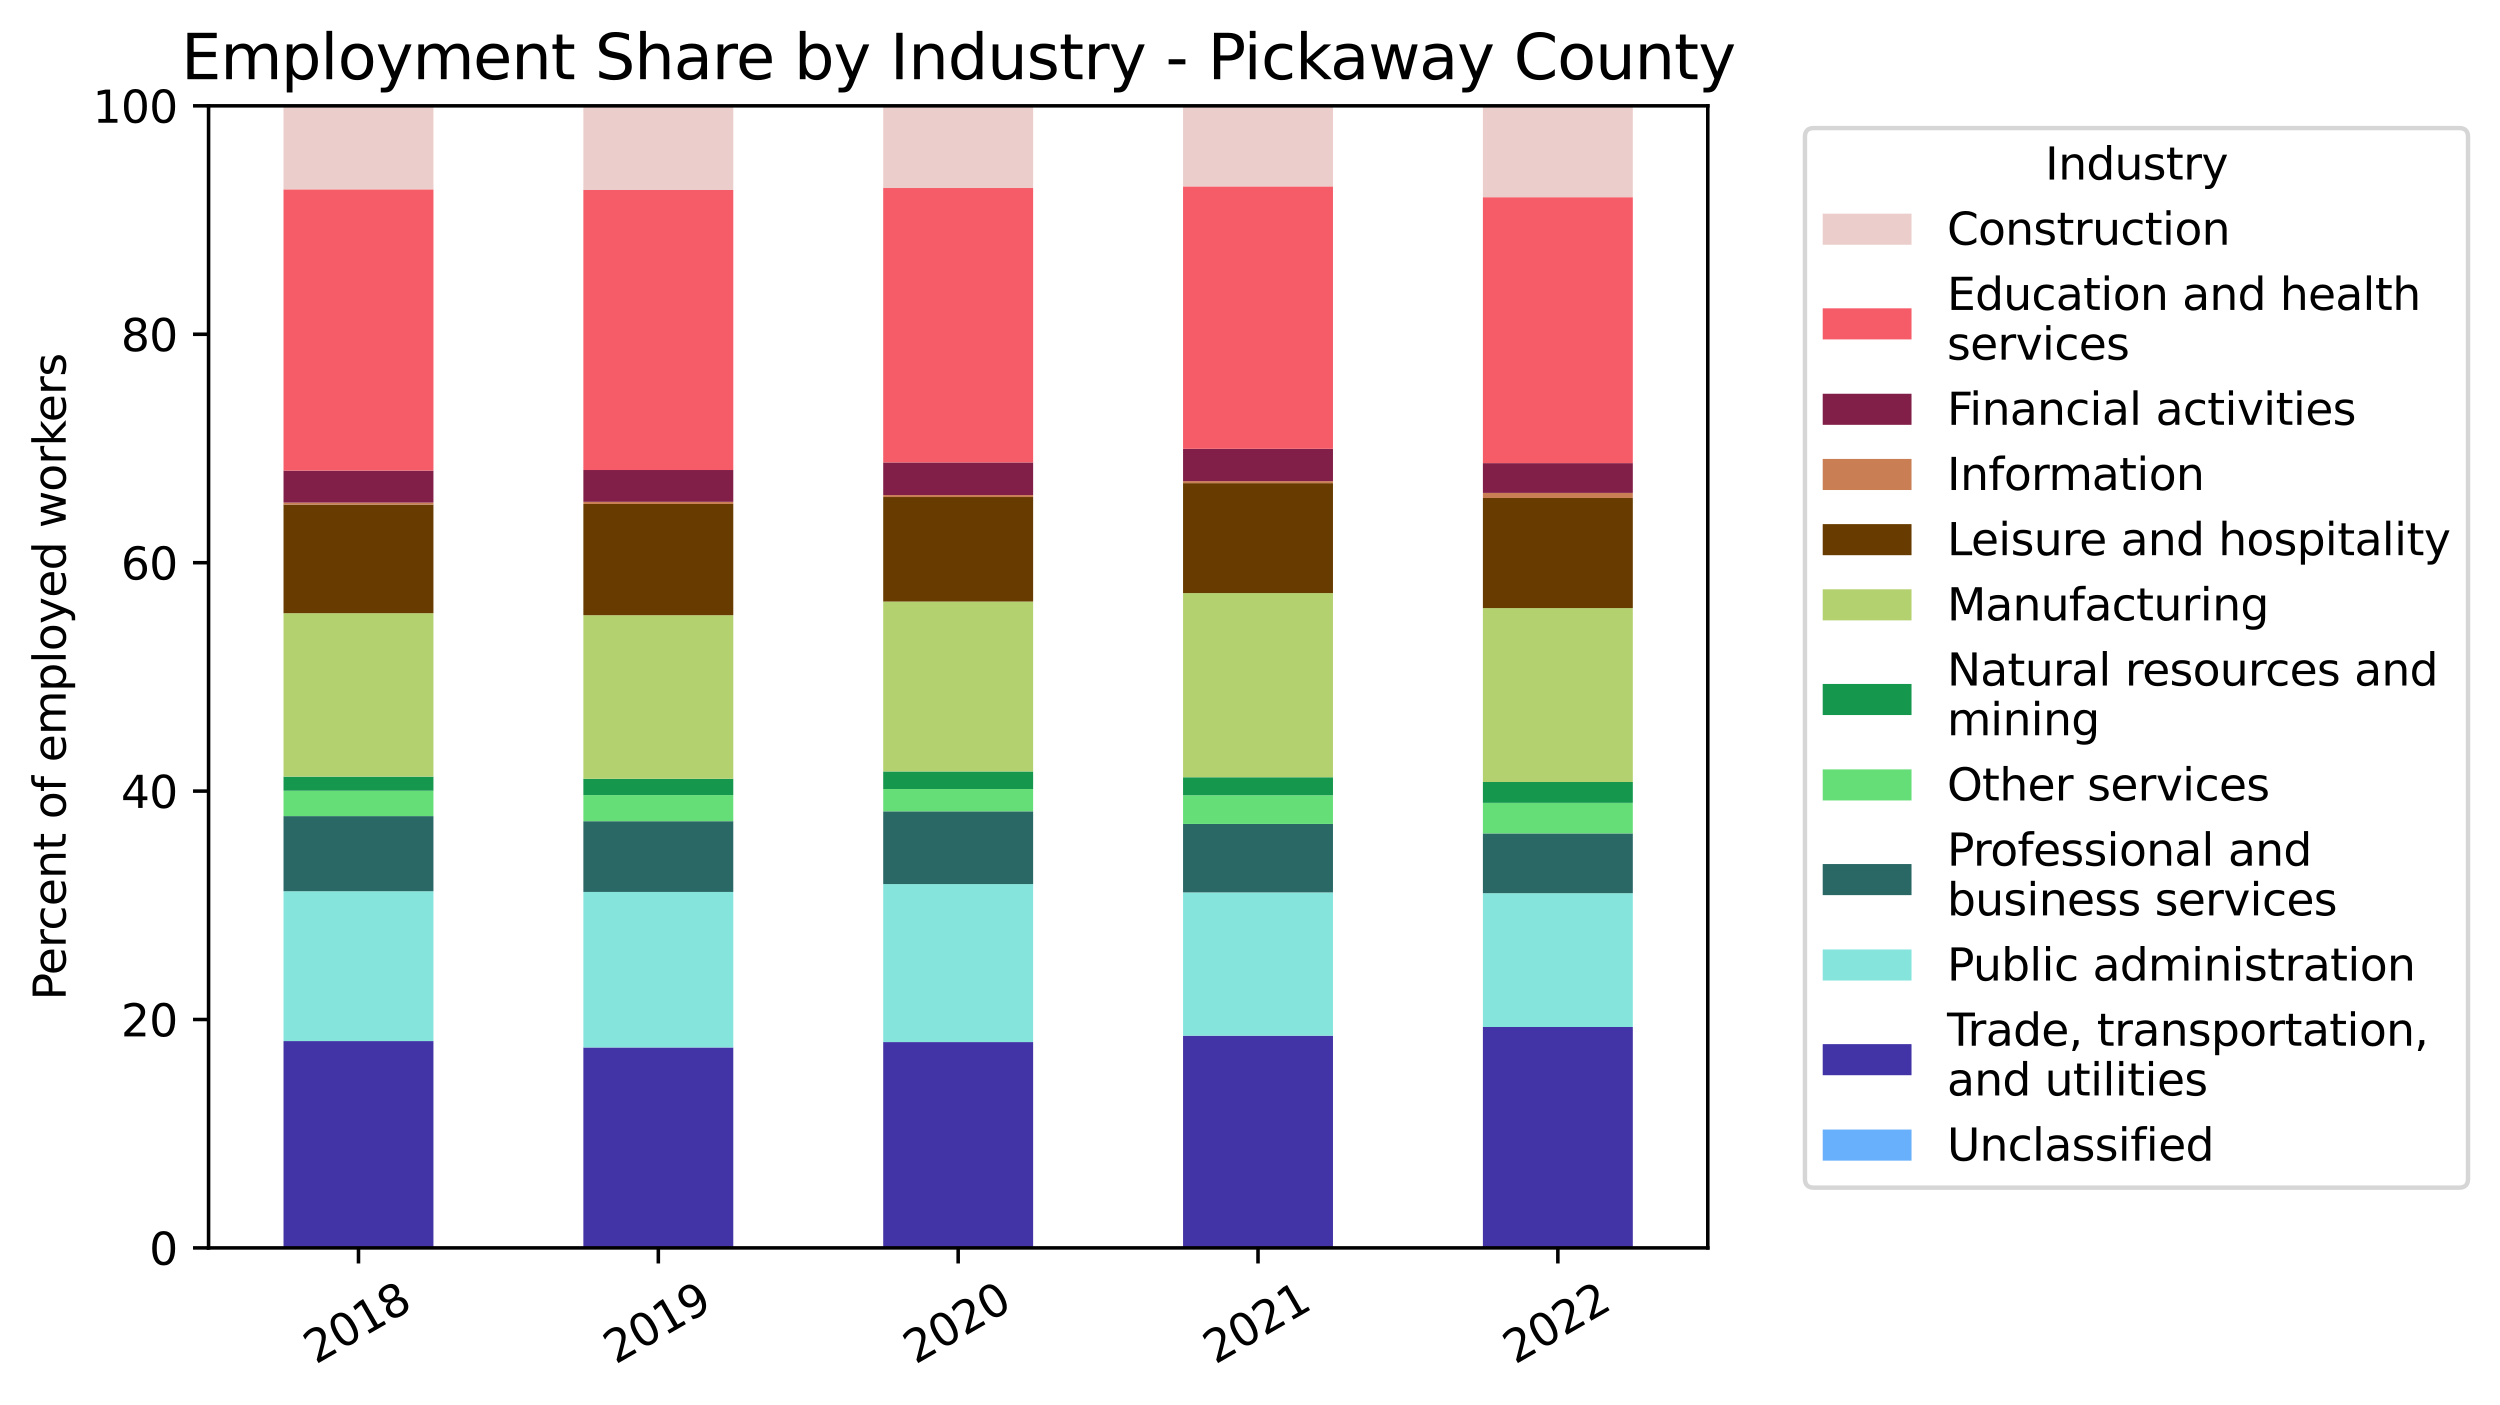 <?xml version="1.0" encoding="utf-8" standalone="no"?>
<!DOCTYPE svg PUBLIC "-//W3C//DTD SVG 1.1//EN"
  "http://www.w3.org/Graphics/SVG/1.1/DTD/svg11.dtd">
<svg xmlns:xlink="http://www.w3.org/1999/xlink" width="562.976pt" height="316.325pt" viewBox="0 0 562.976 316.325" xmlns="http://www.w3.org/2000/svg" version="1.1">
 <defs>
  <style type="text/css">*{stroke-linejoin: round; stroke-linecap: butt}</style>
 </defs>
 <g id="figure_1">
  <g id="patch_1">
   <path d="M 0 316.325 
L 562.976 316.325 
L 562.976 0 
L 0 0 
z
" style="fill: #ffffff"/>
  </g>
  <g id="axes_1">
   <g id="patch_2">
    <path d="M 46.966 281.018 
L 384.576 281.018 
L 384.576 23.838 
L 46.966 23.838 
z
" style="fill: #ffffff"/>
   </g>
   <g id="patch_3">
    <path d="M 63.846 281.018 
L 97.607 281.018 
L 97.607 281.018 
L 63.846 281.018 
z
" clip-path="url(#pd33da273f5)" style="fill: #68affc"/>
   </g>
   <g id="patch_4">
    <path d="M 131.368 281.018 
L 165.129 281.018 
L 165.129 281.018 
L 131.368 281.018 
z
" clip-path="url(#pd33da273f5)" style="fill: #68affc"/>
   </g>
   <g id="patch_5">
    <path d="M 198.89 281.018 
L 232.651 281.018 
L 232.651 281.018 
L 198.89 281.018 
z
" clip-path="url(#pd33da273f5)" style="fill: #68affc"/>
   </g>
   <g id="patch_6">
    <path d="M 266.412 281.018 
L 300.173 281.018 
L 300.173 281.018 
L 266.412 281.018 
z
" clip-path="url(#pd33da273f5)" style="fill: #68affc"/>
   </g>
   <g id="patch_7">
    <path d="M 333.934 281.018 
L 367.695 281.018 
L 367.695 280.845 
L 333.934 280.845 
z
" clip-path="url(#pd33da273f5)" style="fill: #68affc"/>
   </g>
   <g id="patch_8">
    <path d="M 63.846 281.018 
L 97.607 281.018 
L 97.607 234.438 
L 63.846 234.438 
z
" clip-path="url(#pd33da273f5)" style="fill: #4233a6"/>
   </g>
   <g id="patch_9">
    <path d="M 131.368 281.018 
L 165.129 281.018 
L 165.129 235.875 
L 131.368 235.875 
z
" clip-path="url(#pd33da273f5)" style="fill: #4233a6"/>
   </g>
   <g id="patch_10">
    <path d="M 198.89 281.018 
L 232.651 281.018 
L 232.651 234.667 
L 198.89 234.667 
z
" clip-path="url(#pd33da273f5)" style="fill: #4233a6"/>
   </g>
   <g id="patch_11">
    <path d="M 266.412 281.018 
L 300.173 281.018 
L 300.173 233.227 
L 266.412 233.227 
z
" clip-path="url(#pd33da273f5)" style="fill: #4233a6"/>
   </g>
   <g id="patch_12">
    <path d="M 333.934 280.845 
L 367.695 280.845 
L 367.695 231.27 
L 333.934 231.27 
z
" clip-path="url(#pd33da273f5)" style="fill: #4233a6"/>
   </g>
   <g id="patch_13">
    <path d="M 63.846 234.438 
L 97.607 234.438 
L 97.607 200.697 
L 63.846 200.697 
z
" clip-path="url(#pd33da273f5)" style="fill: #85e5dd"/>
   </g>
   <g id="patch_14">
    <path d="M 131.368 235.875 
L 165.129 235.875 
L 165.129 200.855 
L 131.368 200.855 
z
" clip-path="url(#pd33da273f5)" style="fill: #85e5dd"/>
   </g>
   <g id="patch_15">
    <path d="M 198.89 234.667 
L 232.651 234.667 
L 232.651 199.087 
L 198.89 199.087 
z
" clip-path="url(#pd33da273f5)" style="fill: #85e5dd"/>
   </g>
   <g id="patch_16">
    <path d="M 266.412 233.227 
L 300.173 233.227 
L 300.173 200.962 
L 266.412 200.962 
z
" clip-path="url(#pd33da273f5)" style="fill: #85e5dd"/>
   </g>
   <g id="patch_17">
    <path d="M 333.934 231.27 
L 367.695 231.27 
L 367.695 201.137 
L 333.934 201.137 
z
" clip-path="url(#pd33da273f5)" style="fill: #85e5dd"/>
   </g>
   <g id="patch_18">
    <path d="M 63.846 200.697 
L 97.607 200.697 
L 97.607 183.78 
L 63.846 183.78 
z
" clip-path="url(#pd33da273f5)" style="fill: #2a6866"/>
   </g>
   <g id="patch_19">
    <path d="M 131.368 200.855 
L 165.129 200.855 
L 165.129 184.927 
L 131.368 184.927 
z
" clip-path="url(#pd33da273f5)" style="fill: #2a6866"/>
   </g>
   <g id="patch_20">
    <path d="M 198.89 199.087 
L 232.651 199.087 
L 232.651 182.7 
L 198.89 182.7 
z
" clip-path="url(#pd33da273f5)" style="fill: #2a6866"/>
   </g>
   <g id="patch_21">
    <path d="M 266.412 200.962 
L 300.173 200.962 
L 300.173 185.544 
L 266.412 185.544 
z
" clip-path="url(#pd33da273f5)" style="fill: #2a6866"/>
   </g>
   <g id="patch_22">
    <path d="M 333.934 201.137 
L 367.695 201.137 
L 367.695 187.673 
L 333.934 187.673 
z
" clip-path="url(#pd33da273f5)" style="fill: #2a6866"/>
   </g>
   <g id="patch_23">
    <path d="M 63.846 183.78 
L 97.607 183.78 
L 97.607 178.061 
L 63.846 178.061 
z
" clip-path="url(#pd33da273f5)" style="fill: #66de78"/>
   </g>
   <g id="patch_24">
    <path d="M 131.368 184.927 
L 165.129 184.927 
L 165.129 179.047 
L 131.368 179.047 
z
" clip-path="url(#pd33da273f5)" style="fill: #66de78"/>
   </g>
   <g id="patch_25">
    <path d="M 198.89 182.7 
L 232.651 182.7 
L 232.651 177.681 
L 198.89 177.681 
z
" clip-path="url(#pd33da273f5)" style="fill: #66de78"/>
   </g>
   <g id="patch_26">
    <path d="M 266.412 185.544 
L 300.173 185.544 
L 300.173 179.083 
L 266.412 179.083 
z
" clip-path="url(#pd33da273f5)" style="fill: #66de78"/>
   </g>
   <g id="patch_27">
    <path d="M 333.934 187.673 
L 367.695 187.673 
L 367.695 180.794 
L 333.934 180.794 
z
" clip-path="url(#pd33da273f5)" style="fill: #66de78"/>
   </g>
   <g id="patch_28">
    <path d="M 63.846 178.061 
L 97.607 178.061 
L 97.607 174.888 
L 63.846 174.888 
z
" clip-path="url(#pd33da273f5)" style="fill: #15974d"/>
   </g>
   <g id="patch_29">
    <path d="M 131.368 179.047 
L 165.129 179.047 
L 165.129 175.381 
L 131.368 175.381 
z
" clip-path="url(#pd33da273f5)" style="fill: #15974d"/>
   </g>
   <g id="patch_30">
    <path d="M 198.89 177.681 
L 232.651 177.681 
L 232.651 173.719 
L 198.89 173.719 
z
" clip-path="url(#pd33da273f5)" style="fill: #15974d"/>
   </g>
   <g id="patch_31">
    <path d="M 266.412 179.083 
L 300.173 179.083 
L 300.173 175.03 
L 266.412 175.03 
z
" clip-path="url(#pd33da273f5)" style="fill: #15974d"/>
   </g>
   <g id="patch_32">
    <path d="M 333.934 180.794 
L 367.695 180.794 
L 367.695 176.098 
L 333.934 176.098 
z
" clip-path="url(#pd33da273f5)" style="fill: #15974d"/>
   </g>
   <g id="patch_33">
    <path d="M 63.846 174.888 
L 97.607 174.888 
L 97.607 138.085 
L 63.846 138.085 
z
" clip-path="url(#pd33da273f5)" style="fill: #b4d170"/>
   </g>
   <g id="patch_34">
    <path d="M 131.368 175.381 
L 165.129 175.381 
L 165.129 138.537 
L 131.368 138.537 
z
" clip-path="url(#pd33da273f5)" style="fill: #b4d170"/>
   </g>
   <g id="patch_35">
    <path d="M 198.89 173.719 
L 232.651 173.719 
L 232.651 135.465 
L 198.89 135.465 
z
" clip-path="url(#pd33da273f5)" style="fill: #b4d170"/>
   </g>
   <g id="patch_36">
    <path d="M 266.412 175.03 
L 300.173 175.03 
L 300.173 133.554 
L 266.412 133.554 
z
" clip-path="url(#pd33da273f5)" style="fill: #b4d170"/>
   </g>
   <g id="patch_37">
    <path d="M 333.934 176.098 
L 367.695 176.098 
L 367.695 136.937 
L 333.934 136.937 
z
" clip-path="url(#pd33da273f5)" style="fill: #b4d170"/>
   </g>
   <g id="patch_38">
    <path d="M 63.846 138.085 
L 97.607 138.085 
L 97.607 113.623 
L 63.846 113.623 
z
" clip-path="url(#pd33da273f5)" style="fill: #683c00"/>
   </g>
   <g id="patch_39">
    <path d="M 131.368 138.537 
L 165.129 138.537 
L 165.129 113.491 
L 131.368 113.491 
z
" clip-path="url(#pd33da273f5)" style="fill: #683c00"/>
   </g>
   <g id="patch_40">
    <path d="M 198.89 135.465 
L 232.651 135.465 
L 232.651 111.924 
L 198.89 111.924 
z
" clip-path="url(#pd33da273f5)" style="fill: #683c00"/>
   </g>
   <g id="patch_41">
    <path d="M 266.412 133.554 
L 300.173 133.554 
L 300.173 108.799 
L 266.412 108.799 
z
" clip-path="url(#pd33da273f5)" style="fill: #683c00"/>
   </g>
   <g id="patch_42">
    <path d="M 333.934 136.937 
L 367.695 136.937 
L 367.695 112.141 
L 333.934 112.141 
z
" clip-path="url(#pd33da273f5)" style="fill: #683c00"/>
   </g>
   <g id="patch_43">
    <path d="M 63.846 113.623 
L 97.607 113.623 
L 97.607 113.18 
L 63.846 113.18 
z
" clip-path="url(#pd33da273f5)" style="fill: #ca7e54"/>
   </g>
   <g id="patch_44">
    <path d="M 131.368 113.491 
L 165.129 113.491 
L 165.129 113.007 
L 131.368 113.007 
z
" clip-path="url(#pd33da273f5)" style="fill: #ca7e54"/>
   </g>
   <g id="patch_45">
    <path d="M 198.89 111.924 
L 232.651 111.924 
L 232.651 111.481 
L 198.89 111.481 
z
" clip-path="url(#pd33da273f5)" style="fill: #ca7e54"/>
   </g>
   <g id="patch_46">
    <path d="M 266.412 108.799 
L 300.173 108.799 
L 300.173 108.346 
L 266.412 108.346 
z
" clip-path="url(#pd33da273f5)" style="fill: #ca7e54"/>
   </g>
   <g id="patch_47">
    <path d="M 333.934 112.141 
L 367.695 112.141 
L 367.695 110.997 
L 333.934 110.997 
z
" clip-path="url(#pd33da273f5)" style="fill: #ca7e54"/>
   </g>
   <g id="patch_48">
    <path d="M 63.846 113.18 
L 97.607 113.18 
L 97.607 105.967 
L 63.846 105.967 
z
" clip-path="url(#pd33da273f5)" style="fill: #821f48"/>
   </g>
   <g id="patch_49">
    <path d="M 131.368 113.007 
L 165.129 113.007 
L 165.129 105.843 
L 131.368 105.843 
z
" clip-path="url(#pd33da273f5)" style="fill: #821f48"/>
   </g>
   <g id="patch_50">
    <path d="M 198.89 111.481 
L 232.651 111.481 
L 232.651 104.135 
L 198.89 104.135 
z
" clip-path="url(#pd33da273f5)" style="fill: #821f48"/>
   </g>
   <g id="patch_51">
    <path d="M 266.412 108.346 
L 300.173 108.346 
L 300.173 101.072 
L 266.412 101.072 
z
" clip-path="url(#pd33da273f5)" style="fill: #821f48"/>
   </g>
   <g id="patch_52">
    <path d="M 333.934 110.997 
L 367.695 110.997 
L 367.695 104.291 
L 333.934 104.291 
z
" clip-path="url(#pd33da273f5)" style="fill: #821f48"/>
   </g>
   <g id="patch_53">
    <path d="M 63.846 105.967 
L 97.607 105.967 
L 97.607 42.636 
L 63.846 42.636 
z
" clip-path="url(#pd33da273f5)" style="fill: #f65b68"/>
   </g>
   <g id="patch_54">
    <path d="M 131.368 105.843 
L 165.129 105.843 
L 165.129 42.781 
L 131.368 42.781 
z
" clip-path="url(#pd33da273f5)" style="fill: #f65b68"/>
   </g>
   <g id="patch_55">
    <path d="M 198.89 104.135 
L 232.651 104.135 
L 232.651 42.34 
L 198.89 42.34 
z
" clip-path="url(#pd33da273f5)" style="fill: #f65b68"/>
   </g>
   <g id="patch_56">
    <path d="M 266.412 101.072 
L 300.173 101.072 
L 300.173 41.97 
L 266.412 41.97 
z
" clip-path="url(#pd33da273f5)" style="fill: #f65b68"/>
   </g>
   <g id="patch_57">
    <path d="M 333.934 104.291 
L 367.695 104.291 
L 367.695 44.406 
L 333.934 44.406 
z
" clip-path="url(#pd33da273f5)" style="fill: #f65b68"/>
   </g>
   <g id="patch_58">
    <path d="M 63.846 42.636 
L 97.607 42.636 
L 97.607 23.838 
L 63.846 23.838 
z
" clip-path="url(#pd33da273f5)" style="fill: #ebcecb"/>
   </g>
   <g id="patch_59">
    <path d="M 131.368 42.781 
L 165.129 42.781 
L 165.129 23.838 
L 131.368 23.838 
z
" clip-path="url(#pd33da273f5)" style="fill: #ebcecb"/>
   </g>
   <g id="patch_60">
    <path d="M 198.89 42.34 
L 232.651 42.34 
L 232.651 23.838 
L 198.89 23.838 
z
" clip-path="url(#pd33da273f5)" style="fill: #ebcecb"/>
   </g>
   <g id="patch_61">
    <path d="M 266.412 41.97 
L 300.173 41.97 
L 300.173 23.838 
L 266.412 23.838 
z
" clip-path="url(#pd33da273f5)" style="fill: #ebcecb"/>
   </g>
   <g id="patch_62">
    <path d="M 333.934 44.406 
L 367.695 44.406 
L 367.695 23.838 
L 333.934 23.838 
z
" clip-path="url(#pd33da273f5)" style="fill: #ebcecb"/>
   </g>
   <g id="matplotlib.axis_1">
    <g id="xtick_1">
     <g id="line2d_1">
      <defs>
       <path id="m35b02d4e5d" d="M 0 0 
L 0 3.5 
" style="stroke: #000000; stroke-width: 0.8"/>
      </defs>
      <g>
       <use xlink:href="#m35b02d4e5d" x="80.727" y="281.018" style="stroke: #000000; stroke-width: 0.8"/>
      </g>
     </g>
     <g id="text_1">
      <!-- 2018 -->
      <g transform="translate(71.086 307.324) rotate(-30) scale(0.1 -0.1)">
       <defs>
        <path id="DejaVuSans-32" d="M 1228 531 
L 3431 531 
L 3431 0 
L 469 0 
L 469 531 
Q 828 903 1448 1529 
Q 2069 2156 2228 2338 
Q 2531 2678 2651 2914 
Q 2772 3150 2772 3378 
Q 2772 3750 2511 3984 
Q 2250 4219 1831 4219 
Q 1534 4219 1204 4116 
Q 875 4013 500 3803 
L 500 4441 
Q 881 4594 1212 4672 
Q 1544 4750 1819 4750 
Q 2544 4750 2975 4387 
Q 3406 4025 3406 3419 
Q 3406 3131 3298 2873 
Q 3191 2616 2906 2266 
Q 2828 2175 2409 1742 
Q 1991 1309 1228 531 
z
" transform="scale(0.016)"/>
        <path id="DejaVuSans-30" d="M 2034 4250 
Q 1547 4250 1301 3770 
Q 1056 3291 1056 2328 
Q 1056 1369 1301 889 
Q 1547 409 2034 409 
Q 2525 409 2770 889 
Q 3016 1369 3016 2328 
Q 3016 3291 2770 3770 
Q 2525 4250 2034 4250 
z
M 2034 4750 
Q 2819 4750 3233 4129 
Q 3647 3509 3647 2328 
Q 3647 1150 3233 529 
Q 2819 -91 2034 -91 
Q 1250 -91 836 529 
Q 422 1150 422 2328 
Q 422 3509 836 4129 
Q 1250 4750 2034 4750 
z
" transform="scale(0.016)"/>
        <path id="DejaVuSans-31" d="M 794 531 
L 1825 531 
L 1825 4091 
L 703 3866 
L 703 4441 
L 1819 4666 
L 2450 4666 
L 2450 531 
L 3481 531 
L 3481 0 
L 794 0 
L 794 531 
z
" transform="scale(0.016)"/>
        <path id="DejaVuSans-38" d="M 2034 2216 
Q 1584 2216 1326 1975 
Q 1069 1734 1069 1313 
Q 1069 891 1326 650 
Q 1584 409 2034 409 
Q 2484 409 2743 651 
Q 3003 894 3003 1313 
Q 3003 1734 2745 1975 
Q 2488 2216 2034 2216 
z
M 1403 2484 
Q 997 2584 770 2862 
Q 544 3141 544 3541 
Q 544 4100 942 4425 
Q 1341 4750 2034 4750 
Q 2731 4750 3128 4425 
Q 3525 4100 3525 3541 
Q 3525 3141 3298 2862 
Q 3072 2584 2669 2484 
Q 3125 2378 3379 2068 
Q 3634 1759 3634 1313 
Q 3634 634 3220 271 
Q 2806 -91 2034 -91 
Q 1263 -91 848 271 
Q 434 634 434 1313 
Q 434 1759 690 2068 
Q 947 2378 1403 2484 
z
M 1172 3481 
Q 1172 3119 1398 2916 
Q 1625 2713 2034 2713 
Q 2441 2713 2670 2916 
Q 2900 3119 2900 3481 
Q 2900 3844 2670 4047 
Q 2441 4250 2034 4250 
Q 1625 4250 1398 4047 
Q 1172 3844 1172 3481 
z
" transform="scale(0.016)"/>
       </defs>
       <use xlink:href="#DejaVuSans-32"/>
       <use xlink:href="#DejaVuSans-30" x="63.623"/>
       <use xlink:href="#DejaVuSans-31" x="127.246"/>
       <use xlink:href="#DejaVuSans-38" x="190.869"/>
      </g>
     </g>
    </g>
    <g id="xtick_2">
     <g id="line2d_2">
      <g>
       <use xlink:href="#m35b02d4e5d" x="148.249" y="281.018" style="stroke: #000000; stroke-width: 0.8"/>
      </g>
     </g>
     <g id="text_2">
      <!-- 2019 -->
      <g transform="translate(138.608 307.324) rotate(-30) scale(0.1 -0.1)">
       <defs>
        <path id="DejaVuSans-39" d="M 703 97 
L 703 672 
Q 941 559 1184 500 
Q 1428 441 1663 441 
Q 2288 441 2617 861 
Q 2947 1281 2994 2138 
Q 2813 1869 2534 1725 
Q 2256 1581 1919 1581 
Q 1219 1581 811 2004 
Q 403 2428 403 3163 
Q 403 3881 828 4315 
Q 1253 4750 1959 4750 
Q 2769 4750 3195 4129 
Q 3622 3509 3622 2328 
Q 3622 1225 3098 567 
Q 2575 -91 1691 -91 
Q 1453 -91 1209 -44 
Q 966 3 703 97 
z
M 1959 2075 
Q 2384 2075 2632 2365 
Q 2881 2656 2881 3163 
Q 2881 3666 2632 3958 
Q 2384 4250 1959 4250 
Q 1534 4250 1286 3958 
Q 1038 3666 1038 3163 
Q 1038 2656 1286 2365 
Q 1534 2075 1959 2075 
z
" transform="scale(0.016)"/>
       </defs>
       <use xlink:href="#DejaVuSans-32"/>
       <use xlink:href="#DejaVuSans-30" x="63.623"/>
       <use xlink:href="#DejaVuSans-31" x="127.246"/>
       <use xlink:href="#DejaVuSans-39" x="190.869"/>
      </g>
     </g>
    </g>
    <g id="xtick_3">
     <g id="line2d_3">
      <g>
       <use xlink:href="#m35b02d4e5d" x="215.771" y="281.018" style="stroke: #000000; stroke-width: 0.8"/>
      </g>
     </g>
     <g id="text_3">
      <!-- 2020 -->
      <g transform="translate(206.13 307.324) rotate(-30) scale(0.1 -0.1)">
       <use xlink:href="#DejaVuSans-32"/>
       <use xlink:href="#DejaVuSans-30" x="63.623"/>
       <use xlink:href="#DejaVuSans-32" x="127.246"/>
       <use xlink:href="#DejaVuSans-30" x="190.869"/>
      </g>
     </g>
    </g>
    <g id="xtick_4">
     <g id="line2d_4">
      <g>
       <use xlink:href="#m35b02d4e5d" x="283.293" y="281.018" style="stroke: #000000; stroke-width: 0.8"/>
      </g>
     </g>
     <g id="text_4">
      <!-- 2021 -->
      <g transform="translate(273.652 307.324) rotate(-30) scale(0.1 -0.1)">
       <use xlink:href="#DejaVuSans-32"/>
       <use xlink:href="#DejaVuSans-30" x="63.623"/>
       <use xlink:href="#DejaVuSans-32" x="127.246"/>
       <use xlink:href="#DejaVuSans-31" x="190.869"/>
      </g>
     </g>
    </g>
    <g id="xtick_5">
     <g id="line2d_5">
      <g>
       <use xlink:href="#m35b02d4e5d" x="350.815" y="281.018" style="stroke: #000000; stroke-width: 0.8"/>
      </g>
     </g>
     <g id="text_5">
      <!-- 2022 -->
      <g transform="translate(341.174 307.324) rotate(-30) scale(0.1 -0.1)">
       <use xlink:href="#DejaVuSans-32"/>
       <use xlink:href="#DejaVuSans-30" x="63.623"/>
       <use xlink:href="#DejaVuSans-32" x="127.246"/>
       <use xlink:href="#DejaVuSans-32" x="190.869"/>
      </g>
     </g>
    </g>
   </g>
   <g id="matplotlib.axis_2">
    <g id="ytick_1">
     <g id="line2d_6">
      <defs>
       <path id="m18bf20efe1" d="M 0 0 
L -3.5 0 
" style="stroke: #000000; stroke-width: 0.8"/>
      </defs>
      <g>
       <use xlink:href="#m18bf20efe1" x="46.966" y="281.018" style="stroke: #000000; stroke-width: 0.8"/>
      </g>
     </g>
     <g id="text_6">
      <!-- 0 -->
      <g transform="translate(33.603 284.817) scale(0.1 -0.1)">
       <use xlink:href="#DejaVuSans-30"/>
      </g>
     </g>
    </g>
    <g id="ytick_2">
     <g id="line2d_7">
      <g>
       <use xlink:href="#m18bf20efe1" x="46.966" y="229.582" style="stroke: #000000; stroke-width: 0.8"/>
      </g>
     </g>
     <g id="text_7">
      <!-- 20 -->
      <g transform="translate(27.241 233.381) scale(0.1 -0.1)">
       <use xlink:href="#DejaVuSans-32"/>
       <use xlink:href="#DejaVuSans-30" x="63.623"/>
      </g>
     </g>
    </g>
    <g id="ytick_3">
     <g id="line2d_8">
      <g>
       <use xlink:href="#m18bf20efe1" x="46.966" y="178.146" style="stroke: #000000; stroke-width: 0.8"/>
      </g>
     </g>
     <g id="text_8">
      <!-- 40 -->
      <g transform="translate(27.241 181.945) scale(0.1 -0.1)">
       <defs>
        <path id="DejaVuSans-34" d="M 2419 4116 
L 825 1625 
L 2419 1625 
L 2419 4116 
z
M 2253 4666 
L 3047 4666 
L 3047 1625 
L 3713 1625 
L 3713 1100 
L 3047 1100 
L 3047 0 
L 2419 0 
L 2419 1100 
L 313 1100 
L 313 1709 
L 2253 4666 
z
" transform="scale(0.016)"/>
       </defs>
       <use xlink:href="#DejaVuSans-34"/>
       <use xlink:href="#DejaVuSans-30" x="63.623"/>
      </g>
     </g>
    </g>
    <g id="ytick_4">
     <g id="line2d_9">
      <g>
       <use xlink:href="#m18bf20efe1" x="46.966" y="126.71" style="stroke: #000000; stroke-width: 0.8"/>
      </g>
     </g>
     <g id="text_9">
      <!-- 60 -->
      <g transform="translate(27.241 130.509) scale(0.1 -0.1)">
       <defs>
        <path id="DejaVuSans-36" d="M 2113 2584 
Q 1688 2584 1439 2293 
Q 1191 2003 1191 1497 
Q 1191 994 1439 701 
Q 1688 409 2113 409 
Q 2538 409 2786 701 
Q 3034 994 3034 1497 
Q 3034 2003 2786 2293 
Q 2538 2584 2113 2584 
z
M 3366 4563 
L 3366 3988 
Q 3128 4100 2886 4159 
Q 2644 4219 2406 4219 
Q 1781 4219 1451 3797 
Q 1122 3375 1075 2522 
Q 1259 2794 1537 2939 
Q 1816 3084 2150 3084 
Q 2853 3084 3261 2657 
Q 3669 2231 3669 1497 
Q 3669 778 3244 343 
Q 2819 -91 2113 -91 
Q 1303 -91 875 529 
Q 447 1150 447 2328 
Q 447 3434 972 4092 
Q 1497 4750 2381 4750 
Q 2619 4750 2861 4703 
Q 3103 4656 3366 4563 
z
" transform="scale(0.016)"/>
       </defs>
       <use xlink:href="#DejaVuSans-36"/>
       <use xlink:href="#DejaVuSans-30" x="63.623"/>
      </g>
     </g>
    </g>
    <g id="ytick_5">
     <g id="line2d_10">
      <g>
       <use xlink:href="#m18bf20efe1" x="46.966" y="75.274" style="stroke: #000000; stroke-width: 0.8"/>
      </g>
     </g>
     <g id="text_10">
      <!-- 80 -->
      <g transform="translate(27.241 79.073) scale(0.1 -0.1)">
       <use xlink:href="#DejaVuSans-38"/>
       <use xlink:href="#DejaVuSans-30" x="63.623"/>
      </g>
     </g>
    </g>
    <g id="ytick_6">
     <g id="line2d_11">
      <g>
       <use xlink:href="#m18bf20efe1" x="46.966" y="23.838" style="stroke: #000000; stroke-width: 0.8"/>
      </g>
     </g>
     <g id="text_11">
      <!-- 100 -->
      <g transform="translate(20.878 27.637) scale(0.1 -0.1)">
       <use xlink:href="#DejaVuSans-31"/>
       <use xlink:href="#DejaVuSans-30" x="63.623"/>
       <use xlink:href="#DejaVuSans-30" x="127.246"/>
      </g>
     </g>
    </g>
    <g id="text_12">
     <!-- Percent of employed workers -->
     <g transform="translate(14.798 225.257) rotate(-90) scale(0.1 -0.1)">
      <defs>
       <path id="DejaVuSans-50" d="M 1259 4147 
L 1259 2394 
L 2053 2394 
Q 2494 2394 2734 2622 
Q 2975 2850 2975 3272 
Q 2975 3691 2734 3919 
Q 2494 4147 2053 4147 
L 1259 4147 
z
M 628 4666 
L 2053 4666 
Q 2838 4666 3239 4311 
Q 3641 3956 3641 3272 
Q 3641 2581 3239 2228 
Q 2838 1875 2053 1875 
L 1259 1875 
L 1259 0 
L 628 0 
L 628 4666 
z
" transform="scale(0.016)"/>
       <path id="DejaVuSans-65" d="M 3597 1894 
L 3597 1613 
L 953 1613 
Q 991 1019 1311 708 
Q 1631 397 2203 397 
Q 2534 397 2845 478 
Q 3156 559 3463 722 
L 3463 178 
Q 3153 47 2828 -22 
Q 2503 -91 2169 -91 
Q 1331 -91 842 396 
Q 353 884 353 1716 
Q 353 2575 817 3079 
Q 1281 3584 2069 3584 
Q 2775 3584 3186 3129 
Q 3597 2675 3597 1894 
z
M 3022 2063 
Q 3016 2534 2758 2815 
Q 2500 3097 2075 3097 
Q 1594 3097 1305 2825 
Q 1016 2553 972 2059 
L 3022 2063 
z
" transform="scale(0.016)"/>
       <path id="DejaVuSans-72" d="M 2631 2963 
Q 2534 3019 2420 3045 
Q 2306 3072 2169 3072 
Q 1681 3072 1420 2755 
Q 1159 2438 1159 1844 
L 1159 0 
L 581 0 
L 581 3500 
L 1159 3500 
L 1159 2956 
Q 1341 3275 1631 3429 
Q 1922 3584 2338 3584 
Q 2397 3584 2469 3576 
Q 2541 3569 2628 3553 
L 2631 2963 
z
" transform="scale(0.016)"/>
       <path id="DejaVuSans-63" d="M 3122 3366 
L 3122 2828 
Q 2878 2963 2633 3030 
Q 2388 3097 2138 3097 
Q 1578 3097 1268 2742 
Q 959 2388 959 1747 
Q 959 1106 1268 751 
Q 1578 397 2138 397 
Q 2388 397 2633 464 
Q 2878 531 3122 666 
L 3122 134 
Q 2881 22 2623 -34 
Q 2366 -91 2075 -91 
Q 1284 -91 818 406 
Q 353 903 353 1747 
Q 353 2603 823 3093 
Q 1294 3584 2113 3584 
Q 2378 3584 2631 3529 
Q 2884 3475 3122 3366 
z
" transform="scale(0.016)"/>
       <path id="DejaVuSans-6e" d="M 3513 2113 
L 3513 0 
L 2938 0 
L 2938 2094 
Q 2938 2591 2744 2837 
Q 2550 3084 2163 3084 
Q 1697 3084 1428 2787 
Q 1159 2491 1159 1978 
L 1159 0 
L 581 0 
L 581 3500 
L 1159 3500 
L 1159 2956 
Q 1366 3272 1645 3428 
Q 1925 3584 2291 3584 
Q 2894 3584 3203 3211 
Q 3513 2838 3513 2113 
z
" transform="scale(0.016)"/>
       <path id="DejaVuSans-74" d="M 1172 4494 
L 1172 3500 
L 2356 3500 
L 2356 3053 
L 1172 3053 
L 1172 1153 
Q 1172 725 1289 603 
Q 1406 481 1766 481 
L 2356 481 
L 2356 0 
L 1766 0 
Q 1100 0 847 248 
Q 594 497 594 1153 
L 594 3053 
L 172 3053 
L 172 3500 
L 594 3500 
L 594 4494 
L 1172 4494 
z
" transform="scale(0.016)"/>
       <path id="DejaVuSans-20" transform="scale(0.016)"/>
       <path id="DejaVuSans-6f" d="M 1959 3097 
Q 1497 3097 1228 2736 
Q 959 2375 959 1747 
Q 959 1119 1226 758 
Q 1494 397 1959 397 
Q 2419 397 2687 759 
Q 2956 1122 2956 1747 
Q 2956 2369 2687 2733 
Q 2419 3097 1959 3097 
z
M 1959 3584 
Q 2709 3584 3137 3096 
Q 3566 2609 3566 1747 
Q 3566 888 3137 398 
Q 2709 -91 1959 -91 
Q 1206 -91 779 398 
Q 353 888 353 1747 
Q 353 2609 779 3096 
Q 1206 3584 1959 3584 
z
" transform="scale(0.016)"/>
       <path id="DejaVuSans-66" d="M 2375 4863 
L 2375 4384 
L 1825 4384 
Q 1516 4384 1395 4259 
Q 1275 4134 1275 3809 
L 1275 3500 
L 2222 3500 
L 2222 3053 
L 1275 3053 
L 1275 0 
L 697 0 
L 697 3053 
L 147 3053 
L 147 3500 
L 697 3500 
L 697 3744 
Q 697 4328 969 4595 
Q 1241 4863 1831 4863 
L 2375 4863 
z
" transform="scale(0.016)"/>
       <path id="DejaVuSans-6d" d="M 3328 2828 
Q 3544 3216 3844 3400 
Q 4144 3584 4550 3584 
Q 5097 3584 5394 3201 
Q 5691 2819 5691 2113 
L 5691 0 
L 5113 0 
L 5113 2094 
Q 5113 2597 4934 2840 
Q 4756 3084 4391 3084 
Q 3944 3084 3684 2787 
Q 3425 2491 3425 1978 
L 3425 0 
L 2847 0 
L 2847 2094 
Q 2847 2600 2669 2842 
Q 2491 3084 2119 3084 
Q 1678 3084 1418 2786 
Q 1159 2488 1159 1978 
L 1159 0 
L 581 0 
L 581 3500 
L 1159 3500 
L 1159 2956 
Q 1356 3278 1631 3431 
Q 1906 3584 2284 3584 
Q 2666 3584 2933 3390 
Q 3200 3197 3328 2828 
z
" transform="scale(0.016)"/>
       <path id="DejaVuSans-70" d="M 1159 525 
L 1159 -1331 
L 581 -1331 
L 581 3500 
L 1159 3500 
L 1159 2969 
Q 1341 3281 1617 3432 
Q 1894 3584 2278 3584 
Q 2916 3584 3314 3078 
Q 3713 2572 3713 1747 
Q 3713 922 3314 415 
Q 2916 -91 2278 -91 
Q 1894 -91 1617 61 
Q 1341 213 1159 525 
z
M 3116 1747 
Q 3116 2381 2855 2742 
Q 2594 3103 2138 3103 
Q 1681 3103 1420 2742 
Q 1159 2381 1159 1747 
Q 1159 1113 1420 752 
Q 1681 391 2138 391 
Q 2594 391 2855 752 
Q 3116 1113 3116 1747 
z
" transform="scale(0.016)"/>
       <path id="DejaVuSans-6c" d="M 603 4863 
L 1178 4863 
L 1178 0 
L 603 0 
L 603 4863 
z
" transform="scale(0.016)"/>
       <path id="DejaVuSans-79" d="M 2059 -325 
Q 1816 -950 1584 -1140 
Q 1353 -1331 966 -1331 
L 506 -1331 
L 506 -850 
L 844 -850 
Q 1081 -850 1212 -737 
Q 1344 -625 1503 -206 
L 1606 56 
L 191 3500 
L 800 3500 
L 1894 763 
L 2988 3500 
L 3597 3500 
L 2059 -325 
z
" transform="scale(0.016)"/>
       <path id="DejaVuSans-64" d="M 2906 2969 
L 2906 4863 
L 3481 4863 
L 3481 0 
L 2906 0 
L 2906 525 
Q 2725 213 2448 61 
Q 2172 -91 1784 -91 
Q 1150 -91 751 415 
Q 353 922 353 1747 
Q 353 2572 751 3078 
Q 1150 3584 1784 3584 
Q 2172 3584 2448 3432 
Q 2725 3281 2906 2969 
z
M 947 1747 
Q 947 1113 1208 752 
Q 1469 391 1925 391 
Q 2381 391 2643 752 
Q 2906 1113 2906 1747 
Q 2906 2381 2643 2742 
Q 2381 3103 1925 3103 
Q 1469 3103 1208 2742 
Q 947 2381 947 1747 
z
" transform="scale(0.016)"/>
       <path id="DejaVuSans-77" d="M 269 3500 
L 844 3500 
L 1563 769 
L 2278 3500 
L 2956 3500 
L 3675 769 
L 4391 3500 
L 4966 3500 
L 4050 0 
L 3372 0 
L 2619 2869 
L 1863 0 
L 1184 0 
L 269 3500 
z
" transform="scale(0.016)"/>
       <path id="DejaVuSans-6b" d="M 581 4863 
L 1159 4863 
L 1159 1991 
L 2875 3500 
L 3609 3500 
L 1753 1863 
L 3688 0 
L 2938 0 
L 1159 1709 
L 1159 0 
L 581 0 
L 581 4863 
z
" transform="scale(0.016)"/>
       <path id="DejaVuSans-73" d="M 2834 3397 
L 2834 2853 
Q 2591 2978 2328 3040 
Q 2066 3103 1784 3103 
Q 1356 3103 1142 2972 
Q 928 2841 928 2578 
Q 928 2378 1081 2264 
Q 1234 2150 1697 2047 
L 1894 2003 
Q 2506 1872 2764 1633 
Q 3022 1394 3022 966 
Q 3022 478 2636 193 
Q 2250 -91 1575 -91 
Q 1294 -91 989 -36 
Q 684 19 347 128 
L 347 722 
Q 666 556 975 473 
Q 1284 391 1588 391 
Q 1994 391 2212 530 
Q 2431 669 2431 922 
Q 2431 1156 2273 1281 
Q 2116 1406 1581 1522 
L 1381 1569 
Q 847 1681 609 1914 
Q 372 2147 372 2553 
Q 372 3047 722 3315 
Q 1072 3584 1716 3584 
Q 2034 3584 2315 3537 
Q 2597 3491 2834 3397 
z
" transform="scale(0.016)"/>
      </defs>
      <use xlink:href="#DejaVuSans-50"/>
      <use xlink:href="#DejaVuSans-65" x="56.678"/>
      <use xlink:href="#DejaVuSans-72" x="118.201"/>
      <use xlink:href="#DejaVuSans-63" x="157.064"/>
      <use xlink:href="#DejaVuSans-65" x="212.045"/>
      <use xlink:href="#DejaVuSans-6e" x="273.568"/>
      <use xlink:href="#DejaVuSans-74" x="336.947"/>
      <use xlink:href="#DejaVuSans-20" x="376.156"/>
      <use xlink:href="#DejaVuSans-6f" x="407.943"/>
      <use xlink:href="#DejaVuSans-66" x="469.125"/>
      <use xlink:href="#DejaVuSans-20" x="504.33"/>
      <use xlink:href="#DejaVuSans-65" x="536.117"/>
      <use xlink:href="#DejaVuSans-6d" x="597.641"/>
      <use xlink:href="#DejaVuSans-70" x="695.053"/>
      <use xlink:href="#DejaVuSans-6c" x="758.529"/>
      <use xlink:href="#DejaVuSans-6f" x="786.312"/>
      <use xlink:href="#DejaVuSans-79" x="847.494"/>
      <use xlink:href="#DejaVuSans-65" x="906.674"/>
      <use xlink:href="#DejaVuSans-64" x="968.197"/>
      <use xlink:href="#DejaVuSans-20" x="1031.674"/>
      <use xlink:href="#DejaVuSans-77" x="1063.461"/>
      <use xlink:href="#DejaVuSans-6f" x="1145.248"/>
      <use xlink:href="#DejaVuSans-72" x="1206.43"/>
      <use xlink:href="#DejaVuSans-6b" x="1247.543"/>
      <use xlink:href="#DejaVuSans-65" x="1301.828"/>
      <use xlink:href="#DejaVuSans-72" x="1363.352"/>
      <use xlink:href="#DejaVuSans-73" x="1404.465"/>
     </g>
    </g>
   </g>
   <g id="patch_63">
    <path d="M 46.966 281.018 
L 46.966 23.838 
" style="fill: none; stroke: #000000; stroke-width: 0.8; stroke-linejoin: miter; stroke-linecap: square"/>
   </g>
   <g id="patch_64">
    <path d="M 384.576 281.018 
L 384.576 23.838 
" style="fill: none; stroke: #000000; stroke-width: 0.8; stroke-linejoin: miter; stroke-linecap: square"/>
   </g>
   <g id="patch_65">
    <path d="M 46.966 281.018 
L 384.576 281.018 
" style="fill: none; stroke: #000000; stroke-width: 0.8; stroke-linejoin: miter; stroke-linecap: square"/>
   </g>
   <g id="patch_66">
    <path d="M 46.966 23.838 
L 384.576 23.838 
" style="fill: none; stroke: #000000; stroke-width: 0.8; stroke-linejoin: miter; stroke-linecap: square"/>
   </g>
   <g id="text_13">
    <!-- Employment Share by Industry - Pickaway County -->
    <g transform="translate(40.791 17.838) scale(0.14 -0.14)">
     <defs>
      <path id="DejaVuSans-45" d="M 628 4666 
L 3578 4666 
L 3578 4134 
L 1259 4134 
L 1259 2753 
L 3481 2753 
L 3481 2222 
L 1259 2222 
L 1259 531 
L 3634 531 
L 3634 0 
L 628 0 
L 628 4666 
z
" transform="scale(0.016)"/>
      <path id="DejaVuSans-53" d="M 3425 4513 
L 3425 3897 
Q 3066 4069 2747 4153 
Q 2428 4238 2131 4238 
Q 1616 4238 1336 4038 
Q 1056 3838 1056 3469 
Q 1056 3159 1242 3001 
Q 1428 2844 1947 2747 
L 2328 2669 
Q 3034 2534 3370 2195 
Q 3706 1856 3706 1288 
Q 3706 609 3251 259 
Q 2797 -91 1919 -91 
Q 1588 -91 1214 -16 
Q 841 59 441 206 
L 441 856 
Q 825 641 1194 531 
Q 1563 422 1919 422 
Q 2459 422 2753 634 
Q 3047 847 3047 1241 
Q 3047 1584 2836 1778 
Q 2625 1972 2144 2069 
L 1759 2144 
Q 1053 2284 737 2584 
Q 422 2884 422 3419 
Q 422 4038 858 4394 
Q 1294 4750 2059 4750 
Q 2388 4750 2728 4690 
Q 3069 4631 3425 4513 
z
" transform="scale(0.016)"/>
      <path id="DejaVuSans-68" d="M 3513 2113 
L 3513 0 
L 2938 0 
L 2938 2094 
Q 2938 2591 2744 2837 
Q 2550 3084 2163 3084 
Q 1697 3084 1428 2787 
Q 1159 2491 1159 1978 
L 1159 0 
L 581 0 
L 581 4863 
L 1159 4863 
L 1159 2956 
Q 1366 3272 1645 3428 
Q 1925 3584 2291 3584 
Q 2894 3584 3203 3211 
Q 3513 2838 3513 2113 
z
" transform="scale(0.016)"/>
      <path id="DejaVuSans-61" d="M 2194 1759 
Q 1497 1759 1228 1600 
Q 959 1441 959 1056 
Q 959 750 1161 570 
Q 1363 391 1709 391 
Q 2188 391 2477 730 
Q 2766 1069 2766 1631 
L 2766 1759 
L 2194 1759 
z
M 3341 1997 
L 3341 0 
L 2766 0 
L 2766 531 
Q 2569 213 2275 61 
Q 1981 -91 1556 -91 
Q 1019 -91 701 211 
Q 384 513 384 1019 
Q 384 1609 779 1909 
Q 1175 2209 1959 2209 
L 2766 2209 
L 2766 2266 
Q 2766 2663 2505 2880 
Q 2244 3097 1772 3097 
Q 1472 3097 1187 3025 
Q 903 2953 641 2809 
L 641 3341 
Q 956 3463 1253 3523 
Q 1550 3584 1831 3584 
Q 2591 3584 2966 3190 
Q 3341 2797 3341 1997 
z
" transform="scale(0.016)"/>
      <path id="DejaVuSans-62" d="M 3116 1747 
Q 3116 2381 2855 2742 
Q 2594 3103 2138 3103 
Q 1681 3103 1420 2742 
Q 1159 2381 1159 1747 
Q 1159 1113 1420 752 
Q 1681 391 2138 391 
Q 2594 391 2855 752 
Q 3116 1113 3116 1747 
z
M 1159 2969 
Q 1341 3281 1617 3432 
Q 1894 3584 2278 3584 
Q 2916 3584 3314 3078 
Q 3713 2572 3713 1747 
Q 3713 922 3314 415 
Q 2916 -91 2278 -91 
Q 1894 -91 1617 61 
Q 1341 213 1159 525 
L 1159 0 
L 581 0 
L 581 4863 
L 1159 4863 
L 1159 2969 
z
" transform="scale(0.016)"/>
      <path id="DejaVuSans-49" d="M 628 4666 
L 1259 4666 
L 1259 0 
L 628 0 
L 628 4666 
z
" transform="scale(0.016)"/>
      <path id="DejaVuSans-75" d="M 544 1381 
L 544 3500 
L 1119 3500 
L 1119 1403 
Q 1119 906 1312 657 
Q 1506 409 1894 409 
Q 2359 409 2629 706 
Q 2900 1003 2900 1516 
L 2900 3500 
L 3475 3500 
L 3475 0 
L 2900 0 
L 2900 538 
Q 2691 219 2414 64 
Q 2138 -91 1772 -91 
Q 1169 -91 856 284 
Q 544 659 544 1381 
z
M 1991 3584 
L 1991 3584 
z
" transform="scale(0.016)"/>
      <path id="DejaVuSans-2d" d="M 313 2009 
L 1997 2009 
L 1997 1497 
L 313 1497 
L 313 2009 
z
" transform="scale(0.016)"/>
      <path id="DejaVuSans-69" d="M 603 3500 
L 1178 3500 
L 1178 0 
L 603 0 
L 603 3500 
z
M 603 4863 
L 1178 4863 
L 1178 4134 
L 603 4134 
L 603 4863 
z
" transform="scale(0.016)"/>
      <path id="DejaVuSans-43" d="M 4122 4306 
L 4122 3641 
Q 3803 3938 3442 4084 
Q 3081 4231 2675 4231 
Q 1875 4231 1450 3742 
Q 1025 3253 1025 2328 
Q 1025 1406 1450 917 
Q 1875 428 2675 428 
Q 3081 428 3442 575 
Q 3803 722 4122 1019 
L 4122 359 
Q 3791 134 3420 21 
Q 3050 -91 2638 -91 
Q 1578 -91 968 557 
Q 359 1206 359 2328 
Q 359 3453 968 4101 
Q 1578 4750 2638 4750 
Q 3056 4750 3426 4639 
Q 3797 4528 4122 4306 
z
" transform="scale(0.016)"/>
     </defs>
     <use xlink:href="#DejaVuSans-45"/>
     <use xlink:href="#DejaVuSans-6d" x="63.184"/>
     <use xlink:href="#DejaVuSans-70" x="160.596"/>
     <use xlink:href="#DejaVuSans-6c" x="224.072"/>
     <use xlink:href="#DejaVuSans-6f" x="251.855"/>
     <use xlink:href="#DejaVuSans-79" x="313.037"/>
     <use xlink:href="#DejaVuSans-6d" x="372.217"/>
     <use xlink:href="#DejaVuSans-65" x="469.629"/>
     <use xlink:href="#DejaVuSans-6e" x="531.152"/>
     <use xlink:href="#DejaVuSans-74" x="594.531"/>
     <use xlink:href="#DejaVuSans-20" x="633.74"/>
     <use xlink:href="#DejaVuSans-53" x="665.527"/>
     <use xlink:href="#DejaVuSans-68" x="729.004"/>
     <use xlink:href="#DejaVuSans-61" x="792.383"/>
     <use xlink:href="#DejaVuSans-72" x="853.662"/>
     <use xlink:href="#DejaVuSans-65" x="892.525"/>
     <use xlink:href="#DejaVuSans-20" x="954.049"/>
     <use xlink:href="#DejaVuSans-62" x="985.836"/>
     <use xlink:href="#DejaVuSans-79" x="1049.312"/>
     <use xlink:href="#DejaVuSans-20" x="1108.492"/>
     <use xlink:href="#DejaVuSans-49" x="1140.279"/>
     <use xlink:href="#DejaVuSans-6e" x="1169.771"/>
     <use xlink:href="#DejaVuSans-64" x="1233.15"/>
     <use xlink:href="#DejaVuSans-75" x="1296.627"/>
     <use xlink:href="#DejaVuSans-73" x="1360.006"/>
     <use xlink:href="#DejaVuSans-74" x="1412.105"/>
     <use xlink:href="#DejaVuSans-72" x="1451.314"/>
     <use xlink:href="#DejaVuSans-79" x="1492.428"/>
     <use xlink:href="#DejaVuSans-20" x="1551.607"/>
     <use xlink:href="#DejaVuSans-2d" x="1583.395"/>
     <use xlink:href="#DejaVuSans-20" x="1619.479"/>
     <use xlink:href="#DejaVuSans-50" x="1651.266"/>
     <use xlink:href="#DejaVuSans-69" x="1709.318"/>
     <use xlink:href="#DejaVuSans-63" x="1737.102"/>
     <use xlink:href="#DejaVuSans-6b" x="1792.082"/>
     <use xlink:href="#DejaVuSans-61" x="1848.242"/>
     <use xlink:href="#DejaVuSans-77" x="1909.521"/>
     <use xlink:href="#DejaVuSans-61" x="1991.309"/>
     <use xlink:href="#DejaVuSans-79" x="2052.588"/>
     <use xlink:href="#DejaVuSans-20" x="2111.768"/>
     <use xlink:href="#DejaVuSans-43" x="2143.555"/>
     <use xlink:href="#DejaVuSans-6f" x="2213.379"/>
     <use xlink:href="#DejaVuSans-75" x="2274.561"/>
     <use xlink:href="#DejaVuSans-6e" x="2337.939"/>
     <use xlink:href="#DejaVuSans-74" x="2401.318"/>
     <use xlink:href="#DejaVuSans-79" x="2440.527"/>
    </g>
   </g>
   <g id="legend_1">
    <g id="patch_67">
     <path d="M 408.456 267.445 
L 553.776 267.445 
Q 555.776 267.445 555.776 265.445 
L 555.776 30.838 
Q 555.776 28.838 553.776 28.838 
L 408.456 28.838 
Q 406.456 28.838 406.456 30.838 
L 406.456 265.445 
Q 406.456 267.445 408.456 267.445 
z
" style="fill: #ffffff; opacity: 0.8; stroke: #cccccc; stroke-linejoin: miter"/>
    </g>
    <g id="text_14">
     <!-- Industry -->
     <g transform="translate(460.55 40.436) scale(0.1 -0.1)">
      <use xlink:href="#DejaVuSans-49"/>
      <use xlink:href="#DejaVuSans-6e" x="29.492"/>
      <use xlink:href="#DejaVuSans-64" x="92.871"/>
      <use xlink:href="#DejaVuSans-75" x="156.348"/>
      <use xlink:href="#DejaVuSans-73" x="219.727"/>
      <use xlink:href="#DejaVuSans-74" x="271.826"/>
      <use xlink:href="#DejaVuSans-72" x="311.035"/>
      <use xlink:href="#DejaVuSans-79" x="352.148"/>
     </g>
    </g>
    <g id="patch_68">
     <path d="M 410.456 55.114 
L 430.456 55.114 
L 430.456 48.114 
L 410.456 48.114 
z
" style="fill: #ebcecb"/>
    </g>
    <g id="text_15">
     <!-- Construction -->
     <g transform="translate(438.456 55.114) scale(0.1 -0.1)">
      <use xlink:href="#DejaVuSans-43"/>
      <use xlink:href="#DejaVuSans-6f" x="69.824"/>
      <use xlink:href="#DejaVuSans-6e" x="131.006"/>
      <use xlink:href="#DejaVuSans-73" x="194.385"/>
      <use xlink:href="#DejaVuSans-74" x="246.484"/>
      <use xlink:href="#DejaVuSans-72" x="285.693"/>
      <use xlink:href="#DejaVuSans-75" x="326.807"/>
      <use xlink:href="#DejaVuSans-63" x="390.186"/>
      <use xlink:href="#DejaVuSans-74" x="445.166"/>
      <use xlink:href="#DejaVuSans-69" x="484.375"/>
      <use xlink:href="#DejaVuSans-6f" x="512.158"/>
      <use xlink:href="#DejaVuSans-6e" x="573.34"/>
     </g>
    </g>
    <g id="patch_69">
     <path d="M 410.456 76.431 
L 430.456 76.431 
L 430.456 69.431 
L 410.456 69.431 
z
" style="fill: #f65b68"/>
    </g>
    <g id="text_16">
     <!-- Education and health -->
     <g transform="translate(438.456 69.793) scale(0.1 -0.1)">
      <use xlink:href="#DejaVuSans-45"/>
      <use xlink:href="#DejaVuSans-64" x="63.184"/>
      <use xlink:href="#DejaVuSans-75" x="126.66"/>
      <use xlink:href="#DejaVuSans-63" x="190.039"/>
      <use xlink:href="#DejaVuSans-61" x="245.02"/>
      <use xlink:href="#DejaVuSans-74" x="306.299"/>
      <use xlink:href="#DejaVuSans-69" x="345.508"/>
      <use xlink:href="#DejaVuSans-6f" x="373.291"/>
      <use xlink:href="#DejaVuSans-6e" x="434.473"/>
      <use xlink:href="#DejaVuSans-20" x="497.852"/>
      <use xlink:href="#DejaVuSans-61" x="529.639"/>
      <use xlink:href="#DejaVuSans-6e" x="590.918"/>
      <use xlink:href="#DejaVuSans-64" x="654.297"/>
      <use xlink:href="#DejaVuSans-20" x="717.773"/>
      <use xlink:href="#DejaVuSans-68" x="749.561"/>
      <use xlink:href="#DejaVuSans-65" x="812.939"/>
      <use xlink:href="#DejaVuSans-61" x="874.463"/>
      <use xlink:href="#DejaVuSans-6c" x="935.742"/>
      <use xlink:href="#DejaVuSans-74" x="963.525"/>
      <use xlink:href="#DejaVuSans-68" x="1002.734"/>
     </g>
     <!-- services -->
     <g transform="translate(438.456 80.99) scale(0.1 -0.1)">
      <defs>
       <path id="DejaVuSans-76" d="M 191 3500 
L 800 3500 
L 1894 563 
L 2988 3500 
L 3597 3500 
L 2284 0 
L 1503 0 
L 191 3500 
z
" transform="scale(0.016)"/>
      </defs>
      <use xlink:href="#DejaVuSans-73"/>
      <use xlink:href="#DejaVuSans-65" x="52.1"/>
      <use xlink:href="#DejaVuSans-72" x="113.623"/>
      <use xlink:href="#DejaVuSans-76" x="154.736"/>
      <use xlink:href="#DejaVuSans-69" x="213.916"/>
      <use xlink:href="#DejaVuSans-63" x="241.699"/>
      <use xlink:href="#DejaVuSans-65" x="296.68"/>
      <use xlink:href="#DejaVuSans-73" x="358.203"/>
     </g>
    </g>
    <g id="patch_70">
     <path d="M 410.456 95.668 
L 430.456 95.668 
L 430.456 88.668 
L 410.456 88.668 
z
" style="fill: #821f48"/>
    </g>
    <g id="text_17">
     <!-- Financial activities -->
     <g transform="translate(438.456 95.668) scale(0.1 -0.1)">
      <defs>
       <path id="DejaVuSans-46" d="M 628 4666 
L 3309 4666 
L 3309 4134 
L 1259 4134 
L 1259 2759 
L 3109 2759 
L 3109 2228 
L 1259 2228 
L 1259 0 
L 628 0 
L 628 4666 
z
" transform="scale(0.016)"/>
      </defs>
      <use xlink:href="#DejaVuSans-46"/>
      <use xlink:href="#DejaVuSans-69" x="50.27"/>
      <use xlink:href="#DejaVuSans-6e" x="78.053"/>
      <use xlink:href="#DejaVuSans-61" x="141.432"/>
      <use xlink:href="#DejaVuSans-6e" x="202.711"/>
      <use xlink:href="#DejaVuSans-63" x="266.09"/>
      <use xlink:href="#DejaVuSans-69" x="321.07"/>
      <use xlink:href="#DejaVuSans-61" x="348.854"/>
      <use xlink:href="#DejaVuSans-6c" x="410.133"/>
      <use xlink:href="#DejaVuSans-20" x="437.916"/>
      <use xlink:href="#DejaVuSans-61" x="469.703"/>
      <use xlink:href="#DejaVuSans-63" x="530.982"/>
      <use xlink:href="#DejaVuSans-74" x="585.963"/>
      <use xlink:href="#DejaVuSans-69" x="625.172"/>
      <use xlink:href="#DejaVuSans-76" x="652.955"/>
      <use xlink:href="#DejaVuSans-69" x="712.135"/>
      <use xlink:href="#DejaVuSans-74" x="739.918"/>
      <use xlink:href="#DejaVuSans-69" x="779.127"/>
      <use xlink:href="#DejaVuSans-65" x="806.91"/>
      <use xlink:href="#DejaVuSans-73" x="868.434"/>
     </g>
    </g>
    <g id="patch_71">
     <path d="M 410.456 110.347 
L 430.456 110.347 
L 430.456 103.347 
L 410.456 103.347 
z
" style="fill: #ca7e54"/>
    </g>
    <g id="text_18">
     <!-- Information -->
     <g transform="translate(438.456 110.347) scale(0.1 -0.1)">
      <use xlink:href="#DejaVuSans-49"/>
      <use xlink:href="#DejaVuSans-6e" x="29.492"/>
      <use xlink:href="#DejaVuSans-66" x="92.871"/>
      <use xlink:href="#DejaVuSans-6f" x="128.076"/>
      <use xlink:href="#DejaVuSans-72" x="189.258"/>
      <use xlink:href="#DejaVuSans-6d" x="228.621"/>
      <use xlink:href="#DejaVuSans-61" x="326.033"/>
      <use xlink:href="#DejaVuSans-74" x="387.312"/>
      <use xlink:href="#DejaVuSans-69" x="426.521"/>
      <use xlink:href="#DejaVuSans-6f" x="454.305"/>
      <use xlink:href="#DejaVuSans-6e" x="515.486"/>
     </g>
    </g>
    <g id="patch_72">
     <path d="M 410.456 125.025 
L 430.456 125.025 
L 430.456 118.025 
L 410.456 118.025 
z
" style="fill: #683c00"/>
    </g>
    <g id="text_19">
     <!-- Leisure and hospitality -->
     <g transform="translate(438.456 125.025) scale(0.1 -0.1)">
      <defs>
       <path id="DejaVuSans-4c" d="M 628 4666 
L 1259 4666 
L 1259 531 
L 3531 531 
L 3531 0 
L 628 0 
L 628 4666 
z
" transform="scale(0.016)"/>
      </defs>
      <use xlink:href="#DejaVuSans-4c"/>
      <use xlink:href="#DejaVuSans-65" x="53.963"/>
      <use xlink:href="#DejaVuSans-69" x="115.486"/>
      <use xlink:href="#DejaVuSans-73" x="143.27"/>
      <use xlink:href="#DejaVuSans-75" x="195.369"/>
      <use xlink:href="#DejaVuSans-72" x="258.748"/>
      <use xlink:href="#DejaVuSans-65" x="297.611"/>
      <use xlink:href="#DejaVuSans-20" x="359.135"/>
      <use xlink:href="#DejaVuSans-61" x="390.922"/>
      <use xlink:href="#DejaVuSans-6e" x="452.201"/>
      <use xlink:href="#DejaVuSans-64" x="515.58"/>
      <use xlink:href="#DejaVuSans-20" x="579.057"/>
      <use xlink:href="#DejaVuSans-68" x="610.844"/>
      <use xlink:href="#DejaVuSans-6f" x="674.223"/>
      <use xlink:href="#DejaVuSans-73" x="735.404"/>
      <use xlink:href="#DejaVuSans-70" x="787.504"/>
      <use xlink:href="#DejaVuSans-69" x="850.98"/>
      <use xlink:href="#DejaVuSans-74" x="878.764"/>
      <use xlink:href="#DejaVuSans-61" x="917.973"/>
      <use xlink:href="#DejaVuSans-6c" x="979.252"/>
      <use xlink:href="#DejaVuSans-69" x="1007.035"/>
      <use xlink:href="#DejaVuSans-74" x="1034.818"/>
      <use xlink:href="#DejaVuSans-79" x="1074.027"/>
     </g>
    </g>
    <g id="patch_73">
     <path d="M 410.456 139.703 
L 430.456 139.703 
L 430.456 132.703 
L 410.456 132.703 
z
" style="fill: #b4d170"/>
    </g>
    <g id="text_20">
     <!-- Manufacturing -->
     <g transform="translate(438.456 139.703) scale(0.1 -0.1)">
      <defs>
       <path id="DejaVuSans-4d" d="M 628 4666 
L 1569 4666 
L 2759 1491 
L 3956 4666 
L 4897 4666 
L 4897 0 
L 4281 0 
L 4281 4097 
L 3078 897 
L 2444 897 
L 1241 4097 
L 1241 0 
L 628 0 
L 628 4666 
z
" transform="scale(0.016)"/>
       <path id="DejaVuSans-67" d="M 2906 1791 
Q 2906 2416 2648 2759 
Q 2391 3103 1925 3103 
Q 1463 3103 1205 2759 
Q 947 2416 947 1791 
Q 947 1169 1205 825 
Q 1463 481 1925 481 
Q 2391 481 2648 825 
Q 2906 1169 2906 1791 
z
M 3481 434 
Q 3481 -459 3084 -895 
Q 2688 -1331 1869 -1331 
Q 1566 -1331 1297 -1286 
Q 1028 -1241 775 -1147 
L 775 -588 
Q 1028 -725 1275 -790 
Q 1522 -856 1778 -856 
Q 2344 -856 2625 -561 
Q 2906 -266 2906 331 
L 2906 616 
Q 2728 306 2450 153 
Q 2172 0 1784 0 
Q 1141 0 747 490 
Q 353 981 353 1791 
Q 353 2603 747 3093 
Q 1141 3584 1784 3584 
Q 2172 3584 2450 3431 
Q 2728 3278 2906 2969 
L 2906 3500 
L 3481 3500 
L 3481 434 
z
" transform="scale(0.016)"/>
      </defs>
      <use xlink:href="#DejaVuSans-4d"/>
      <use xlink:href="#DejaVuSans-61" x="86.279"/>
      <use xlink:href="#DejaVuSans-6e" x="147.559"/>
      <use xlink:href="#DejaVuSans-75" x="210.938"/>
      <use xlink:href="#DejaVuSans-66" x="274.316"/>
      <use xlink:href="#DejaVuSans-61" x="309.521"/>
      <use xlink:href="#DejaVuSans-63" x="370.801"/>
      <use xlink:href="#DejaVuSans-74" x="425.781"/>
      <use xlink:href="#DejaVuSans-75" x="464.99"/>
      <use xlink:href="#DejaVuSans-72" x="528.369"/>
      <use xlink:href="#DejaVuSans-69" x="569.482"/>
      <use xlink:href="#DejaVuSans-6e" x="597.266"/>
      <use xlink:href="#DejaVuSans-67" x="660.645"/>
     </g>
    </g>
    <g id="patch_74">
     <path d="M 410.456 161.02 
L 430.456 161.02 
L 430.456 154.02 
L 410.456 154.02 
z
" style="fill: #15974d"/>
    </g>
    <g id="text_21">
     <!-- Natural resources and -->
     <g transform="translate(438.456 154.381) scale(0.1 -0.1)">
      <defs>
       <path id="DejaVuSans-4e" d="M 628 4666 
L 1478 4666 
L 3547 763 
L 3547 4666 
L 4159 4666 
L 4159 0 
L 3309 0 
L 1241 3903 
L 1241 0 
L 628 0 
L 628 4666 
z
" transform="scale(0.016)"/>
      </defs>
      <use xlink:href="#DejaVuSans-4e"/>
      <use xlink:href="#DejaVuSans-61" x="74.805"/>
      <use xlink:href="#DejaVuSans-74" x="136.084"/>
      <use xlink:href="#DejaVuSans-75" x="175.293"/>
      <use xlink:href="#DejaVuSans-72" x="238.672"/>
      <use xlink:href="#DejaVuSans-61" x="279.785"/>
      <use xlink:href="#DejaVuSans-6c" x="341.064"/>
      <use xlink:href="#DejaVuSans-20" x="368.848"/>
      <use xlink:href="#DejaVuSans-72" x="400.635"/>
      <use xlink:href="#DejaVuSans-65" x="439.498"/>
      <use xlink:href="#DejaVuSans-73" x="501.021"/>
      <use xlink:href="#DejaVuSans-6f" x="553.121"/>
      <use xlink:href="#DejaVuSans-75" x="614.303"/>
      <use xlink:href="#DejaVuSans-72" x="677.682"/>
      <use xlink:href="#DejaVuSans-63" x="716.545"/>
      <use xlink:href="#DejaVuSans-65" x="771.525"/>
      <use xlink:href="#DejaVuSans-73" x="833.049"/>
      <use xlink:href="#DejaVuSans-20" x="885.148"/>
      <use xlink:href="#DejaVuSans-61" x="916.936"/>
      <use xlink:href="#DejaVuSans-6e" x="978.215"/>
      <use xlink:href="#DejaVuSans-64" x="1041.594"/>
     </g>
     <!-- mining -->
     <g transform="translate(438.456 165.579) scale(0.1 -0.1)">
      <use xlink:href="#DejaVuSans-6d"/>
      <use xlink:href="#DejaVuSans-69" x="97.412"/>
      <use xlink:href="#DejaVuSans-6e" x="125.195"/>
      <use xlink:href="#DejaVuSans-69" x="188.574"/>
      <use xlink:href="#DejaVuSans-6e" x="216.357"/>
      <use xlink:href="#DejaVuSans-67" x="279.736"/>
     </g>
    </g>
    <g id="patch_75">
     <path d="M 410.456 180.257 
L 430.456 180.257 
L 430.456 173.257 
L 410.456 173.257 
z
" style="fill: #66de78"/>
    </g>
    <g id="text_22">
     <!-- Other services -->
     <g transform="translate(438.456 180.257) scale(0.1 -0.1)">
      <defs>
       <path id="DejaVuSans-4f" d="M 2522 4238 
Q 1834 4238 1429 3725 
Q 1025 3213 1025 2328 
Q 1025 1447 1429 934 
Q 1834 422 2522 422 
Q 3209 422 3611 934 
Q 4013 1447 4013 2328 
Q 4013 3213 3611 3725 
Q 3209 4238 2522 4238 
z
M 2522 4750 
Q 3503 4750 4090 4092 
Q 4678 3434 4678 2328 
Q 4678 1225 4090 567 
Q 3503 -91 2522 -91 
Q 1538 -91 948 565 
Q 359 1222 359 2328 
Q 359 3434 948 4092 
Q 1538 4750 2522 4750 
z
" transform="scale(0.016)"/>
      </defs>
      <use xlink:href="#DejaVuSans-4f"/>
      <use xlink:href="#DejaVuSans-74" x="78.711"/>
      <use xlink:href="#DejaVuSans-68" x="117.92"/>
      <use xlink:href="#DejaVuSans-65" x="181.299"/>
      <use xlink:href="#DejaVuSans-72" x="242.822"/>
      <use xlink:href="#DejaVuSans-20" x="283.936"/>
      <use xlink:href="#DejaVuSans-73" x="315.723"/>
      <use xlink:href="#DejaVuSans-65" x="367.822"/>
      <use xlink:href="#DejaVuSans-72" x="429.346"/>
      <use xlink:href="#DejaVuSans-76" x="470.459"/>
      <use xlink:href="#DejaVuSans-69" x="529.639"/>
      <use xlink:href="#DejaVuSans-63" x="557.422"/>
      <use xlink:href="#DejaVuSans-65" x="612.402"/>
      <use xlink:href="#DejaVuSans-73" x="673.926"/>
     </g>
    </g>
    <g id="patch_76">
     <path d="M 410.456 201.574 
L 430.456 201.574 
L 430.456 194.574 
L 410.456 194.574 
z
" style="fill: #2a6866"/>
    </g>
    <g id="text_23">
     <!-- Professional and -->
     <g transform="translate(438.456 194.935) scale(0.1 -0.1)">
      <use xlink:href="#DejaVuSans-50"/>
      <use xlink:href="#DejaVuSans-72" x="58.553"/>
      <use xlink:href="#DejaVuSans-6f" x="97.416"/>
      <use xlink:href="#DejaVuSans-66" x="158.598"/>
      <use xlink:href="#DejaVuSans-65" x="193.803"/>
      <use xlink:href="#DejaVuSans-73" x="255.326"/>
      <use xlink:href="#DejaVuSans-73" x="307.426"/>
      <use xlink:href="#DejaVuSans-69" x="359.525"/>
      <use xlink:href="#DejaVuSans-6f" x="387.309"/>
      <use xlink:href="#DejaVuSans-6e" x="448.49"/>
      <use xlink:href="#DejaVuSans-61" x="511.869"/>
      <use xlink:href="#DejaVuSans-6c" x="573.148"/>
      <use xlink:href="#DejaVuSans-20" x="600.932"/>
      <use xlink:href="#DejaVuSans-61" x="632.719"/>
      <use xlink:href="#DejaVuSans-6e" x="693.998"/>
      <use xlink:href="#DejaVuSans-64" x="757.377"/>
     </g>
     <!-- business services -->
     <g transform="translate(438.456 206.133) scale(0.1 -0.1)">
      <use xlink:href="#DejaVuSans-62"/>
      <use xlink:href="#DejaVuSans-75" x="63.477"/>
      <use xlink:href="#DejaVuSans-73" x="126.855"/>
      <use xlink:href="#DejaVuSans-69" x="178.955"/>
      <use xlink:href="#DejaVuSans-6e" x="206.738"/>
      <use xlink:href="#DejaVuSans-65" x="270.117"/>
      <use xlink:href="#DejaVuSans-73" x="331.641"/>
      <use xlink:href="#DejaVuSans-73" x="383.74"/>
      <use xlink:href="#DejaVuSans-20" x="435.84"/>
      <use xlink:href="#DejaVuSans-73" x="467.627"/>
      <use xlink:href="#DejaVuSans-65" x="519.727"/>
      <use xlink:href="#DejaVuSans-72" x="581.25"/>
      <use xlink:href="#DejaVuSans-76" x="622.363"/>
      <use xlink:href="#DejaVuSans-69" x="681.543"/>
      <use xlink:href="#DejaVuSans-63" x="709.326"/>
      <use xlink:href="#DejaVuSans-65" x="764.307"/>
      <use xlink:href="#DejaVuSans-73" x="825.83"/>
     </g>
    </g>
    <g id="patch_77">
     <path d="M 410.456 220.811 
L 430.456 220.811 
L 430.456 213.811 
L 410.456 213.811 
z
" style="fill: #85e5dd"/>
    </g>
    <g id="text_24">
     <!-- Public administration -->
     <g transform="translate(438.456 220.811) scale(0.1 -0.1)">
      <use xlink:href="#DejaVuSans-50"/>
      <use xlink:href="#DejaVuSans-75" x="58.553"/>
      <use xlink:href="#DejaVuSans-62" x="121.932"/>
      <use xlink:href="#DejaVuSans-6c" x="185.408"/>
      <use xlink:href="#DejaVuSans-69" x="213.191"/>
      <use xlink:href="#DejaVuSans-63" x="240.975"/>
      <use xlink:href="#DejaVuSans-20" x="295.955"/>
      <use xlink:href="#DejaVuSans-61" x="327.742"/>
      <use xlink:href="#DejaVuSans-64" x="389.021"/>
      <use xlink:href="#DejaVuSans-6d" x="452.498"/>
      <use xlink:href="#DejaVuSans-69" x="549.91"/>
      <use xlink:href="#DejaVuSans-6e" x="577.693"/>
      <use xlink:href="#DejaVuSans-69" x="641.072"/>
      <use xlink:href="#DejaVuSans-73" x="668.855"/>
      <use xlink:href="#DejaVuSans-74" x="720.955"/>
      <use xlink:href="#DejaVuSans-72" x="760.164"/>
      <use xlink:href="#DejaVuSans-61" x="801.277"/>
      <use xlink:href="#DejaVuSans-74" x="862.557"/>
      <use xlink:href="#DejaVuSans-69" x="901.766"/>
      <use xlink:href="#DejaVuSans-6f" x="929.549"/>
      <use xlink:href="#DejaVuSans-6e" x="990.73"/>
     </g>
    </g>
    <g id="patch_78">
     <path d="M 410.456 242.128 
L 430.456 242.128 
L 430.456 235.128 
L 410.456 235.128 
z
" style="fill: #4233a6"/>
    </g>
    <g id="text_25">
     <!-- Trade, transportation, -->
     <g transform="translate(438.456 235.489) scale(0.1 -0.1)">
      <defs>
       <path id="DejaVuSans-54" d="M -19 4666 
L 3928 4666 
L 3928 4134 
L 2272 4134 
L 2272 0 
L 1638 0 
L 1638 4134 
L -19 4134 
L -19 4666 
z
" transform="scale(0.016)"/>
       <path id="DejaVuSans-2c" d="M 750 794 
L 1409 794 
L 1409 256 
L 897 -744 
L 494 -744 
L 750 256 
L 750 794 
z
" transform="scale(0.016)"/>
      </defs>
      <use xlink:href="#DejaVuSans-54"/>
      <use xlink:href="#DejaVuSans-72" x="46.334"/>
      <use xlink:href="#DejaVuSans-61" x="87.447"/>
      <use xlink:href="#DejaVuSans-64" x="148.727"/>
      <use xlink:href="#DejaVuSans-65" x="212.203"/>
      <use xlink:href="#DejaVuSans-2c" x="273.727"/>
      <use xlink:href="#DejaVuSans-20" x="305.514"/>
      <use xlink:href="#DejaVuSans-74" x="337.301"/>
      <use xlink:href="#DejaVuSans-72" x="376.51"/>
      <use xlink:href="#DejaVuSans-61" x="417.623"/>
      <use xlink:href="#DejaVuSans-6e" x="478.902"/>
      <use xlink:href="#DejaVuSans-73" x="542.281"/>
      <use xlink:href="#DejaVuSans-70" x="594.381"/>
      <use xlink:href="#DejaVuSans-6f" x="657.857"/>
      <use xlink:href="#DejaVuSans-72" x="719.039"/>
      <use xlink:href="#DejaVuSans-74" x="760.152"/>
      <use xlink:href="#DejaVuSans-61" x="799.361"/>
      <use xlink:href="#DejaVuSans-74" x="860.641"/>
      <use xlink:href="#DejaVuSans-69" x="899.85"/>
      <use xlink:href="#DejaVuSans-6f" x="927.633"/>
      <use xlink:href="#DejaVuSans-6e" x="988.814"/>
      <use xlink:href="#DejaVuSans-2c" x="1052.193"/>
     </g>
     <!-- and utilities -->
     <g transform="translate(438.456 246.687) scale(0.1 -0.1)">
      <use xlink:href="#DejaVuSans-61"/>
      <use xlink:href="#DejaVuSans-6e" x="61.279"/>
      <use xlink:href="#DejaVuSans-64" x="124.658"/>
      <use xlink:href="#DejaVuSans-20" x="188.135"/>
      <use xlink:href="#DejaVuSans-75" x="219.922"/>
      <use xlink:href="#DejaVuSans-74" x="283.301"/>
      <use xlink:href="#DejaVuSans-69" x="322.51"/>
      <use xlink:href="#DejaVuSans-6c" x="350.293"/>
      <use xlink:href="#DejaVuSans-69" x="378.076"/>
      <use xlink:href="#DejaVuSans-74" x="405.859"/>
      <use xlink:href="#DejaVuSans-69" x="445.068"/>
      <use xlink:href="#DejaVuSans-65" x="472.852"/>
      <use xlink:href="#DejaVuSans-73" x="534.375"/>
     </g>
    </g>
    <g id="patch_79">
     <path d="M 410.456 261.365 
L 430.456 261.365 
L 430.456 254.365 
L 410.456 254.365 
z
" style="fill: #68affc"/>
    </g>
    <g id="text_26">
     <!-- Unclassified -->
     <g transform="translate(438.456 261.365) scale(0.1 -0.1)">
      <defs>
       <path id="DejaVuSans-55" d="M 556 4666 
L 1191 4666 
L 1191 1831 
Q 1191 1081 1462 751 
Q 1734 422 2344 422 
Q 2950 422 3222 751 
Q 3494 1081 3494 1831 
L 3494 4666 
L 4128 4666 
L 4128 1753 
Q 4128 841 3676 375 
Q 3225 -91 2344 -91 
Q 1459 -91 1007 375 
Q 556 841 556 1753 
L 556 4666 
z
" transform="scale(0.016)"/>
      </defs>
      <use xlink:href="#DejaVuSans-55"/>
      <use xlink:href="#DejaVuSans-6e" x="73.193"/>
      <use xlink:href="#DejaVuSans-63" x="136.572"/>
      <use xlink:href="#DejaVuSans-6c" x="191.553"/>
      <use xlink:href="#DejaVuSans-61" x="219.336"/>
      <use xlink:href="#DejaVuSans-73" x="280.615"/>
      <use xlink:href="#DejaVuSans-73" x="332.715"/>
      <use xlink:href="#DejaVuSans-69" x="384.814"/>
      <use xlink:href="#DejaVuSans-66" x="412.598"/>
      <use xlink:href="#DejaVuSans-69" x="447.803"/>
      <use xlink:href="#DejaVuSans-65" x="475.586"/>
      <use xlink:href="#DejaVuSans-64" x="537.109"/>
     </g>
    </g>
   </g>
  </g>
 </g>
 <defs>
  <clipPath id="pd33da273f5">
   <rect x="46.966" y="23.838" width="337.61" height="257.18"/>
  </clipPath>
 </defs>
</svg>
